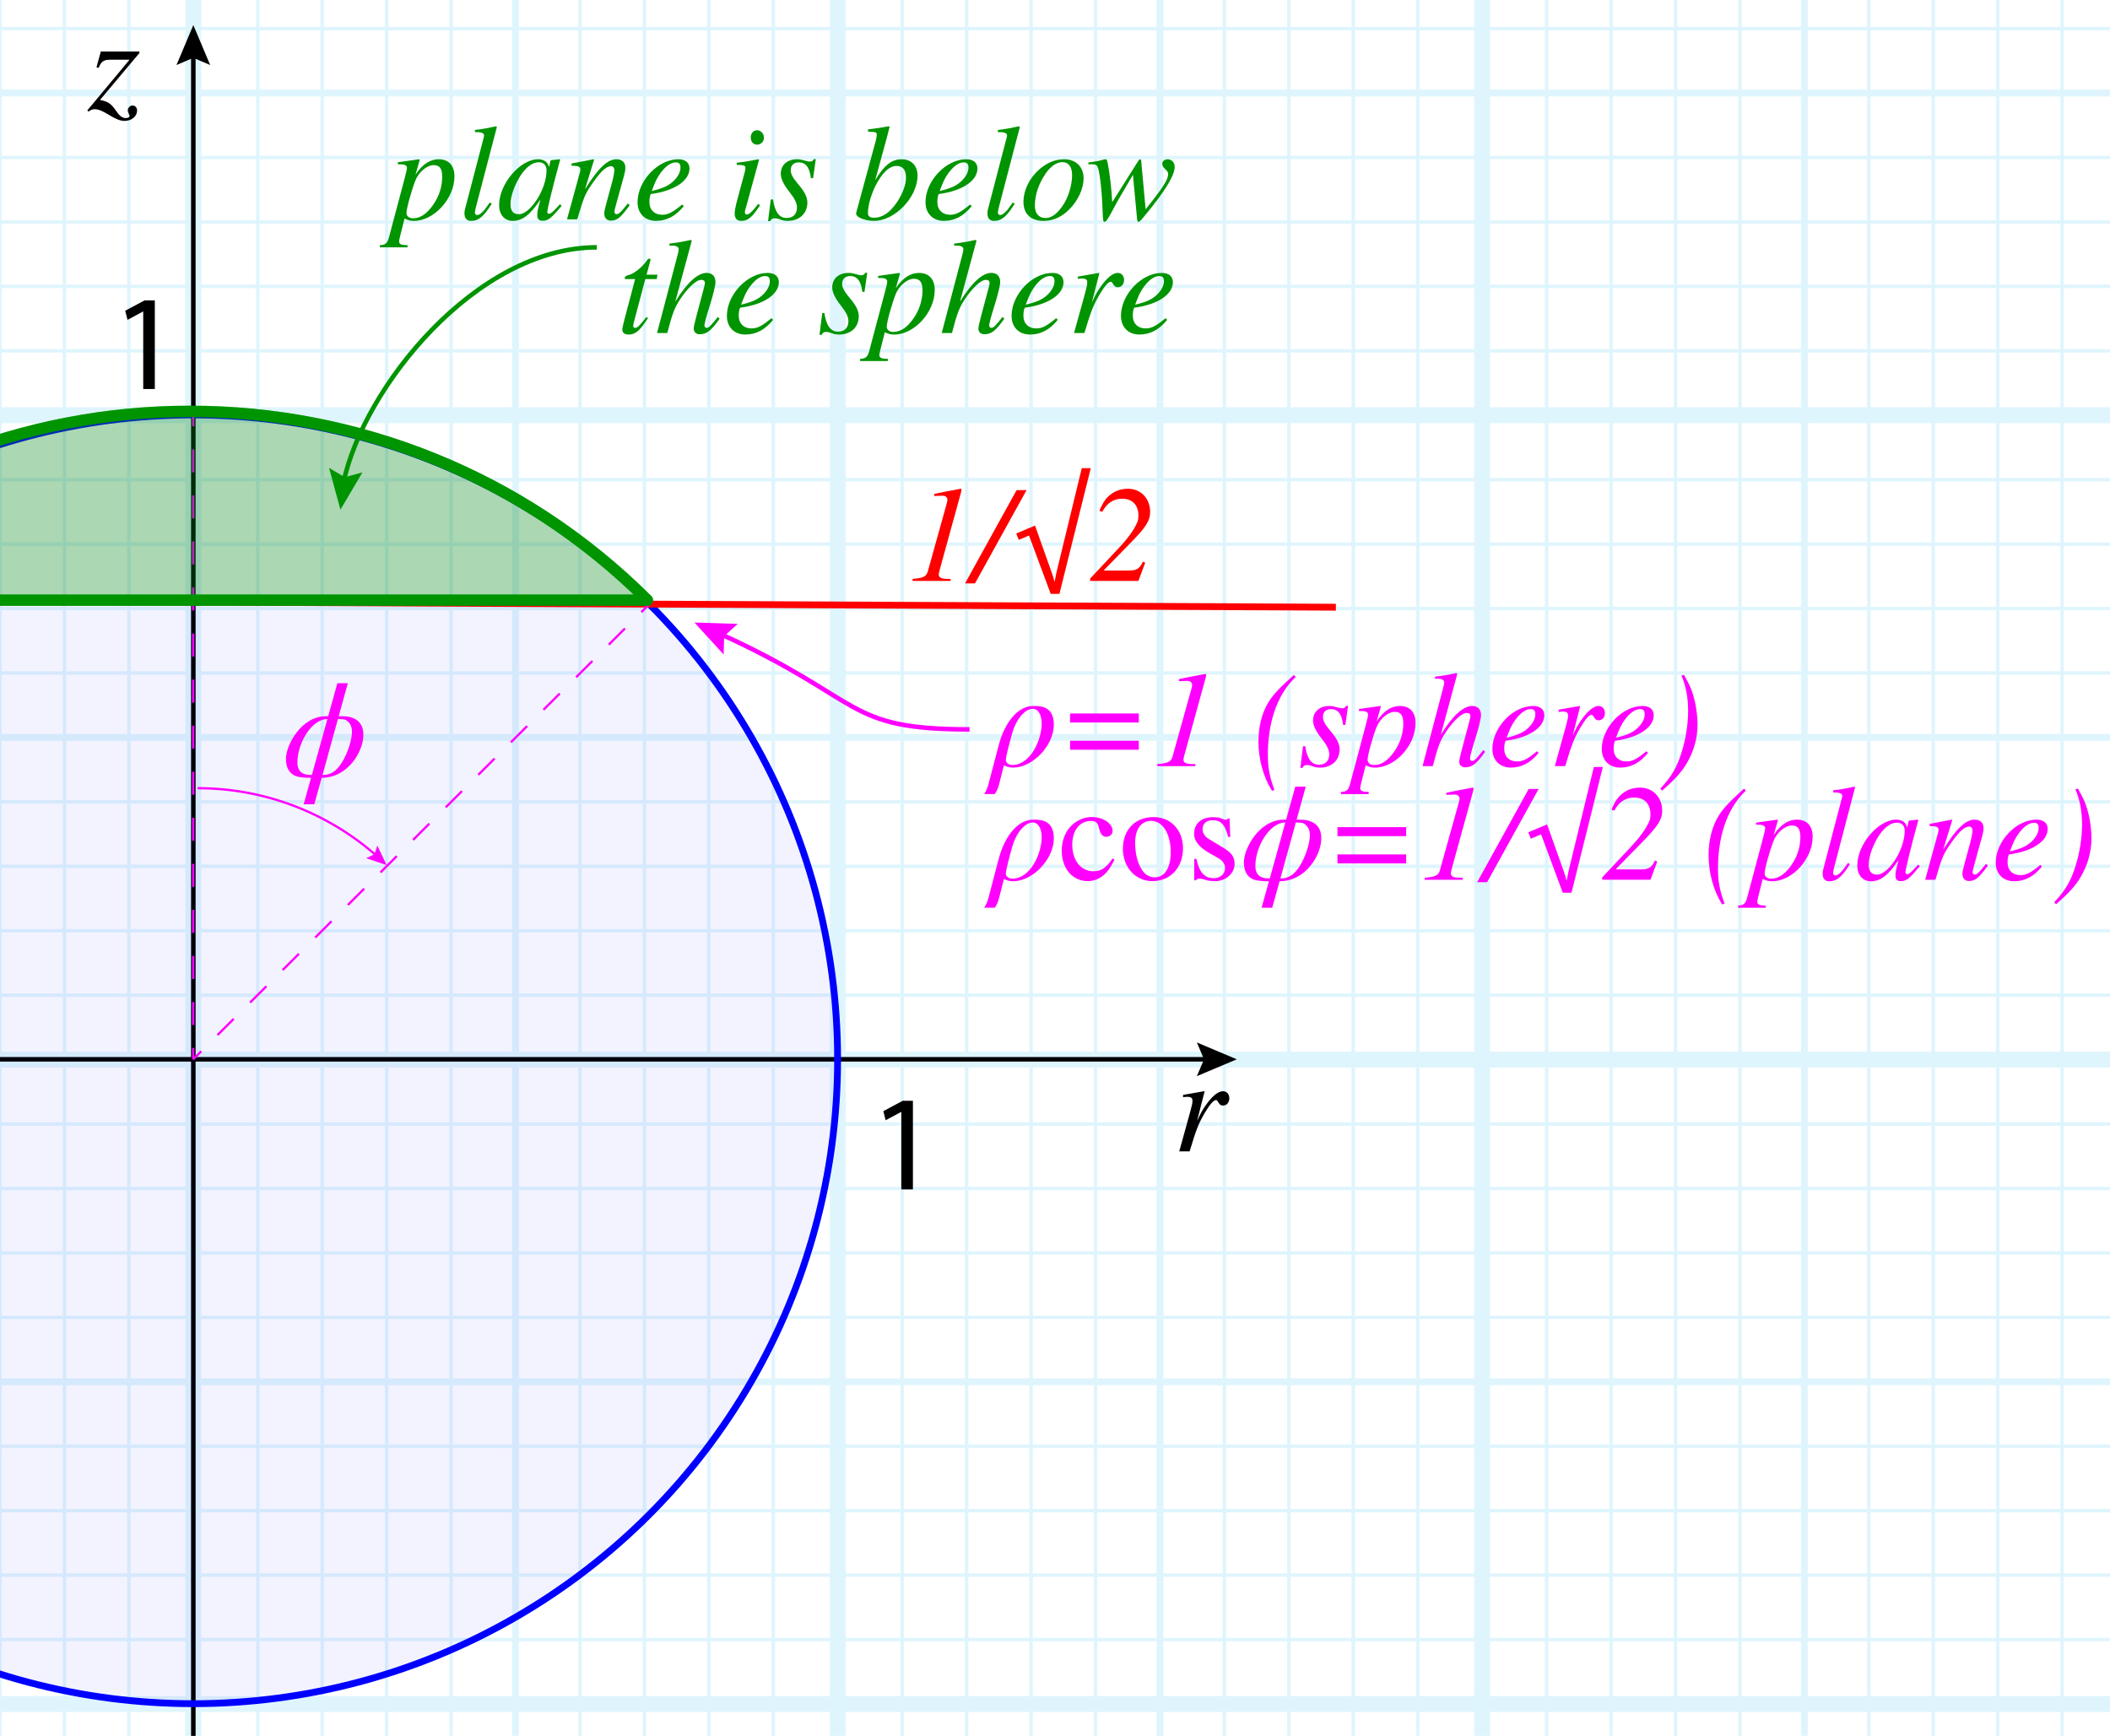 <?xml version="1.0" encoding="utf-8"?>
<!-- Generator: Adobe Illustrator 25.4.1, SVG Export Plug-In . SVG Version: 6.00 Build 0)  -->
<svg version="1.1" xmlns="http://www.w3.org/2000/svg" xmlns:xlink="http://www.w3.org/1999/xlink" x="0px" y="0px"
	 viewBox="0 0 92.813 76.362" enable-background="new 0 0 92.813 76.362" xml:space="preserve">
<g id="Graph_paper" opacity="0.5">
	<g id="Clipped_grid">
		<defs>
			<rect id="SVGID_1_" x="-2.137" y="-2.577" width="97.233" height="83.205"/>
		</defs>
		<clipPath id="SVGID_00000112629791439785102960000007532495197381859747_">
			<use xlink:href="#SVGID_1_"  overflow="visible"/>
		</clipPath>
		<g id="Grid" opacity="0.25" clip-path="url(#SVGID_00000112629791439785102960000007532495197381859747_)">
			<g id="Horizontal_1_mm">
				
					<line fill="none" stroke="#00ABEB" stroke-width="0.15" stroke-miterlimit="10" x1="-76.61" y1="-35.592" x2="150.23" y2="-35.592"/>
				
					<line fill="none" stroke="#00ABEB" stroke-width="0.15" stroke-miterlimit="10" x1="-76.61" y1="-38.427" x2="150.23" y2="-38.427"/>
				
					<line fill="none" stroke="#00ABEB" stroke-width="0.15" stroke-miterlimit="10" x1="-76.61" y1="131.652" x2="150.23" y2="131.652"/>
				
					<line fill="none" stroke="#00ABEB" stroke-width="0.15" stroke-miterlimit="10" x1="-76.61" y1="128.817" x2="150.23" y2="128.817"/>
				
					<line fill="none" stroke="#00ABEB" stroke-width="0.15" stroke-miterlimit="10" x1="-76.61" y1="125.983" x2="150.23" y2="125.983"/>
				
					<line fill="none" stroke="#00ABEB" stroke-width="0.15" stroke-miterlimit="10" x1="-76.61" y1="123.148" x2="150.23" y2="123.148"/>
				
					<line fill="none" stroke="#00ABEB" stroke-width="0.15" stroke-miterlimit="10" x1="-76.61" y1="120.313" x2="150.23" y2="120.313"/>
				
					<line fill="none" stroke="#00ABEB" stroke-width="0.15" stroke-miterlimit="10" x1="-76.61" y1="117.479" x2="150.23" y2="117.479"/>
				
					<line fill="none" stroke="#00ABEB" stroke-width="0.15" stroke-miterlimit="10" x1="-76.61" y1="114.644" x2="150.23" y2="114.644"/>
				
					<line fill="none" stroke="#00ABEB" stroke-width="0.15" stroke-miterlimit="10" x1="-76.61" y1="111.81" x2="150.23" y2="111.81"/>
				
					<line fill="none" stroke="#00ABEB" stroke-width="0.15" stroke-miterlimit="10" x1="-76.61" y1="108.975" x2="150.23" y2="108.975"/>
				
					<line fill="none" stroke="#00ABEB" stroke-width="0.15" stroke-miterlimit="10" x1="-76.61" y1="106.14" x2="150.23" y2="106.14"/>
				
					<line fill="none" stroke="#00ABEB" stroke-width="0.15" stroke-miterlimit="10" x1="-76.61" y1="103.306" x2="150.23" y2="103.306"/>
				
					<line fill="none" stroke="#00ABEB" stroke-width="0.15" stroke-miterlimit="10" x1="-76.61" y1="100.471" x2="150.23" y2="100.471"/>
				
					<line fill="none" stroke="#00ABEB" stroke-width="0.15" stroke-miterlimit="10" x1="-76.61" y1="97.636" x2="150.23" y2="97.636"/>
				
					<line fill="none" stroke="#00ABEB" stroke-width="0.15" stroke-miterlimit="10" x1="-76.61" y1="94.802" x2="150.23" y2="94.802"/>
				
					<line fill="none" stroke="#00ABEB" stroke-width="0.15" stroke-miterlimit="10" x1="-76.61" y1="91.967" x2="150.23" y2="91.967"/>
				
					<line fill="none" stroke="#00ABEB" stroke-width="0.15" stroke-miterlimit="10" x1="-76.61" y1="89.132" x2="150.23" y2="89.132"/>
				
					<line fill="none" stroke="#00ABEB" stroke-width="0.15" stroke-miterlimit="10" x1="-76.61" y1="86.298" x2="150.23" y2="86.298"/>
				
					<line fill="none" stroke="#00ABEB" stroke-width="0.15" stroke-miterlimit="10" x1="-76.61" y1="83.463" x2="150.23" y2="83.463"/>
				
					<line fill="none" stroke="#00ABEB" stroke-width="0.15" stroke-miterlimit="10" x1="-76.61" y1="80.628" x2="150.23" y2="80.628"/>
				
					<line fill="none" stroke="#00ABEB" stroke-width="0.15" stroke-miterlimit="10" x1="-76.61" y1="77.794" x2="150.23" y2="77.794"/>
				
					<line fill="none" stroke="#00ABEB" stroke-width="0.15" stroke-miterlimit="10" x1="-76.61" y1="74.959" x2="150.23" y2="74.959"/>
				
					<line fill="none" stroke="#00ABEB" stroke-width="0.15" stroke-miterlimit="10" x1="-76.61" y1="72.124" x2="150.23" y2="72.124"/>
				
					<line fill="none" stroke="#00ABEB" stroke-width="0.15" stroke-miterlimit="10" x1="-76.61" y1="69.29" x2="150.23" y2="69.29"/>
				
					<line fill="none" stroke="#00ABEB" stroke-width="0.15" stroke-miterlimit="10" x1="-76.61" y1="66.455" x2="150.23" y2="66.455"/>
				
					<line fill="none" stroke="#00ABEB" stroke-width="0.15" stroke-miterlimit="10" x1="-76.61" y1="63.621" x2="150.23" y2="63.621"/>
				
					<line fill="none" stroke="#00ABEB" stroke-width="0.15" stroke-miterlimit="10" x1="-76.61" y1="60.786" x2="150.23" y2="60.786"/>
				
					<line fill="none" stroke="#00ABEB" stroke-width="0.15" stroke-miterlimit="10" x1="-76.61" y1="57.951" x2="150.23" y2="57.951"/>
				
					<line fill="none" stroke="#00ABEB" stroke-width="0.15" stroke-miterlimit="10" x1="-76.61" y1="55.117" x2="150.23" y2="55.117"/>
				
					<line fill="none" stroke="#00ABEB" stroke-width="0.15" stroke-miterlimit="10" x1="-76.61" y1="52.282" x2="150.23" y2="52.282"/>
				
					<line fill="none" stroke="#00ABEB" stroke-width="0.15" stroke-miterlimit="10" x1="-76.61" y1="49.447" x2="150.23" y2="49.447"/>
				
					<line fill="none" stroke="#00ABEB" stroke-width="0.15" stroke-miterlimit="10" x1="-76.61" y1="46.613" x2="150.23" y2="46.613"/>
				
					<line fill="none" stroke="#00ABEB" stroke-width="0.15" stroke-miterlimit="10" x1="-76.61" y1="43.778" x2="150.23" y2="43.778"/>
				
					<line fill="none" stroke="#00ABEB" stroke-width="0.15" stroke-miterlimit="10" x1="-76.61" y1="40.943" x2="150.23" y2="40.943"/>
				
					<line fill="none" stroke="#00ABEB" stroke-width="0.15" stroke-miterlimit="10" x1="-76.61" y1="38.109" x2="150.23" y2="38.109"/>
				
					<line fill="none" stroke="#00ABEB" stroke-width="0.15" stroke-miterlimit="10" x1="-76.61" y1="35.274" x2="150.23" y2="35.274"/>
				
					<line fill="none" stroke="#00ABEB" stroke-width="0.15" stroke-miterlimit="10" x1="-76.61" y1="32.439" x2="150.23" y2="32.439"/>
				
					<line fill="none" stroke="#00ABEB" stroke-width="0.15" stroke-miterlimit="10" x1="-76.61" y1="29.605" x2="150.23" y2="29.605"/>
				
					<line fill="none" stroke="#00ABEB" stroke-width="0.15" stroke-miterlimit="10" x1="-76.61" y1="26.77" x2="150.23" y2="26.77"/>
				
					<line fill="none" stroke="#00ABEB" stroke-width="0.15" stroke-miterlimit="10" x1="-76.61" y1="23.935" x2="150.23" y2="23.935"/>
				
					<line fill="none" stroke="#00ABEB" stroke-width="0.15" stroke-miterlimit="10" x1="-76.61" y1="21.101" x2="150.23" y2="21.101"/>
				
					<line fill="none" stroke="#00ABEB" stroke-width="0.15" stroke-miterlimit="10" x1="-76.61" y1="18.266" x2="150.23" y2="18.266"/>
				
					<line fill="none" stroke="#00ABEB" stroke-width="0.15" stroke-miterlimit="10" x1="-76.61" y1="15.432" x2="150.23" y2="15.432"/>
				
					<line fill="none" stroke="#00ABEB" stroke-width="0.15" stroke-miterlimit="10" x1="-76.61" y1="12.597" x2="150.23" y2="12.597"/>
				
					<line fill="none" stroke="#00ABEB" stroke-width="0.15" stroke-miterlimit="10" x1="-76.61" y1="9.762" x2="150.23" y2="9.762"/>
				
					<line fill="none" stroke="#00ABEB" stroke-width="0.15" stroke-miterlimit="10" x1="-76.61" y1="6.928" x2="150.23" y2="6.928"/>
				
					<line fill="none" stroke="#00ABEB" stroke-width="0.15" stroke-miterlimit="10" x1="-76.61" y1="4.093" x2="150.23" y2="4.093"/>
				
					<line fill="none" stroke="#00ABEB" stroke-width="0.15" stroke-miterlimit="10" x1="-76.61" y1="1.258" x2="150.23" y2="1.258"/>
				
					<line fill="none" stroke="#00ABEB" stroke-width="0.15" stroke-miterlimit="10" x1="-76.61" y1="-1.576" x2="150.23" y2="-1.576"/>
				
					<line fill="none" stroke="#00ABEB" stroke-width="0.15" stroke-miterlimit="10" x1="-76.61" y1="-4.411" x2="150.23" y2="-4.411"/>
				
					<line fill="none" stroke="#00ABEB" stroke-width="0.15" stroke-miterlimit="10" x1="-76.61" y1="-7.246" x2="150.23" y2="-7.246"/>
				
					<line fill="none" stroke="#00ABEB" stroke-width="0.15" stroke-miterlimit="10" x1="-76.61" y1="-10.08" x2="150.23" y2="-10.08"/>
				
					<line fill="none" stroke="#00ABEB" stroke-width="0.15" stroke-miterlimit="10" x1="-76.61" y1="-12.915" x2="150.23" y2="-12.915"/>
				
					<line fill="none" stroke="#00ABEB" stroke-width="0.15" stroke-miterlimit="10" x1="-76.61" y1="-15.75" x2="150.23" y2="-15.75"/>
				
					<line fill="none" stroke="#00ABEB" stroke-width="0.15" stroke-miterlimit="10" x1="-76.61" y1="-18.584" x2="150.23" y2="-18.584"/>
				
					<line fill="none" stroke="#00ABEB" stroke-width="0.15" stroke-miterlimit="10" x1="-76.61" y1="-21.419" x2="150.23" y2="-21.419"/>
				
					<line fill="none" stroke="#00ABEB" stroke-width="0.15" stroke-miterlimit="10" x1="-76.61" y1="-24.253" x2="150.23" y2="-24.253"/>
				
					<line fill="none" stroke="#00ABEB" stroke-width="0.15" stroke-miterlimit="10" x1="-76.61" y1="-27.088" x2="150.23" y2="-27.088"/>
				
					<line fill="none" stroke="#00ABEB" stroke-width="0.15" stroke-miterlimit="10" x1="-76.61" y1="-29.923" x2="150.23" y2="-29.923"/>
				
					<line fill="none" stroke="#00ABEB" stroke-width="0.15" stroke-miterlimit="10" x1="-76.61" y1="-32.757" x2="150.23" y2="-32.757"/>
			</g>
			<g id="Vertical_1_mm">
				<g>
					
						<line fill="none" stroke="#00ABEB" stroke-width="0.15" stroke-miterlimit="10" x1="-76.535" y1="131.638" x2="-76.535" y2="-38.502"/>
				</g>
				
					<line fill="none" stroke="#00ABEB" stroke-width="0.15" stroke-miterlimit="10" x1="-73.701" y1="131.638" x2="-73.701" y2="-38.502"/>
				
					<line fill="none" stroke="#00ABEB" stroke-width="0.15" stroke-miterlimit="10" x1="-70.866" y1="131.638" x2="-70.866" y2="-38.502"/>
				
					<line fill="none" stroke="#00ABEB" stroke-width="0.15" stroke-miterlimit="10" x1="-68.031" y1="131.638" x2="-68.031" y2="-38.502"/>
				
					<line fill="none" stroke="#00ABEB" stroke-width="0.15" stroke-miterlimit="10" x1="-65.197" y1="131.638" x2="-65.197" y2="-38.502"/>
				
					<line fill="none" stroke="#00ABEB" stroke-width="0.15" stroke-miterlimit="10" x1="-62.362" y1="131.638" x2="-62.362" y2="-38.502"/>
				
					<line fill="none" stroke="#00ABEB" stroke-width="0.15" stroke-miterlimit="10" x1="-59.527" y1="131.638" x2="-59.527" y2="-38.502"/>
				
					<line fill="none" stroke="#00ABEB" stroke-width="0.15" stroke-miterlimit="10" x1="-56.693" y1="131.638" x2="-56.693" y2="-38.502"/>
				
					<line fill="none" stroke="#00ABEB" stroke-width="0.15" stroke-miterlimit="10" x1="-53.858" y1="131.638" x2="-53.858" y2="-38.502"/>
				
					<line fill="none" stroke="#00ABEB" stroke-width="0.15" stroke-miterlimit="10" x1="-51.024" y1="131.638" x2="-51.024" y2="-38.502"/>
				
					<line fill="none" stroke="#00ABEB" stroke-width="0.15" stroke-miterlimit="10" x1="-48.189" y1="131.638" x2="-48.189" y2="-38.502"/>
				
					<line fill="none" stroke="#00ABEB" stroke-width="0.15" stroke-miterlimit="10" x1="-45.354" y1="131.638" x2="-45.354" y2="-38.502"/>
				
					<line fill="none" stroke="#00ABEB" stroke-width="0.15" stroke-miterlimit="10" x1="-42.52" y1="131.638" x2="-42.52" y2="-38.502"/>
				
					<line fill="none" stroke="#00ABEB" stroke-width="0.15" stroke-miterlimit="10" x1="-39.685" y1="131.638" x2="-39.685" y2="-38.502"/>
				
					<line fill="none" stroke="#00ABEB" stroke-width="0.15" stroke-miterlimit="10" x1="-36.85" y1="131.638" x2="-36.85" y2="-38.502"/>
				
					<line fill="none" stroke="#00ABEB" stroke-width="0.15" stroke-miterlimit="10" x1="-34.016" y1="131.638" x2="-34.016" y2="-38.502"/>
				
					<line fill="none" stroke="#00ABEB" stroke-width="0.15" stroke-miterlimit="10" x1="-31.181" y1="131.638" x2="-31.181" y2="-38.502"/>
				
					<line fill="none" stroke="#00ABEB" stroke-width="0.15" stroke-miterlimit="10" x1="-28.346" y1="131.638" x2="-28.346" y2="-38.502"/>
				
					<line fill="none" stroke="#00ABEB" stroke-width="0.15" stroke-miterlimit="10" x1="-25.512" y1="131.638" x2="-25.512" y2="-38.502"/>
				
					<line fill="none" stroke="#00ABEB" stroke-width="0.15" stroke-miterlimit="10" x1="-22.677" y1="131.638" x2="-22.677" y2="-38.502"/>
				
					<line fill="none" stroke="#00ABEB" stroke-width="0.15" stroke-miterlimit="10" x1="-19.842" y1="131.638" x2="-19.842" y2="-38.502"/>
				
					<line fill="none" stroke="#00ABEB" stroke-width="0.15" stroke-miterlimit="10" x1="-17.008" y1="131.638" x2="-17.008" y2="-38.502"/>
				
					<line fill="none" stroke="#00ABEB" stroke-width="0.15" stroke-miterlimit="10" x1="-14.173" y1="131.638" x2="-14.173" y2="-38.502"/>
				
					<line fill="none" stroke="#00ABEB" stroke-width="0.15" stroke-miterlimit="10" x1="-11.338" y1="131.638" x2="-11.338" y2="-38.502"/>
				
					<line fill="none" stroke="#00ABEB" stroke-width="0.15" stroke-miterlimit="10" x1="-8.504" y1="131.638" x2="-8.504" y2="-38.502"/>
				
					<line fill="none" stroke="#00ABEB" stroke-width="0.15" stroke-miterlimit="10" x1="-5.669" y1="131.638" x2="-5.669" y2="-38.502"/>
				
					<line fill="none" stroke="#00ABEB" stroke-width="0.15" stroke-miterlimit="10" x1="-2.835" y1="131.638" x2="-2.835" y2="-38.502"/>
				<line fill="none" stroke="#00ABEB" stroke-width="0.15" stroke-miterlimit="10" x1="0" y1="131.638" x2="0" y2="-38.502"/>
				
					<line fill="none" stroke="#00ABEB" stroke-width="0.15" stroke-miterlimit="10" x1="2.835" y1="131.638" x2="2.835" y2="-38.502"/>
				
					<line fill="none" stroke="#00ABEB" stroke-width="0.15" stroke-miterlimit="10" x1="5.669" y1="131.638" x2="5.669" y2="-38.502"/>
				
					<line fill="none" stroke="#00ABEB" stroke-width="0.15" stroke-miterlimit="10" x1="8.504" y1="131.638" x2="8.504" y2="-38.502"/>
				
					<line fill="none" stroke="#00ABEB" stroke-width="0.15" stroke-miterlimit="10" x1="11.339" y1="131.638" x2="11.339" y2="-38.502"/>
				
					<line fill="none" stroke="#00ABEB" stroke-width="0.15" stroke-miterlimit="10" x1="14.173" y1="131.638" x2="14.173" y2="-38.502"/>
				
					<line fill="none" stroke="#00ABEB" stroke-width="0.15" stroke-miterlimit="10" x1="17.008" y1="131.638" x2="17.008" y2="-38.502"/>
				
					<line fill="none" stroke="#00ABEB" stroke-width="0.15" stroke-miterlimit="10" x1="19.843" y1="131.638" x2="19.843" y2="-38.502"/>
				
					<line fill="none" stroke="#00ABEB" stroke-width="0.15" stroke-miterlimit="10" x1="22.677" y1="131.638" x2="22.677" y2="-38.502"/>
				
					<line fill="none" stroke="#00ABEB" stroke-width="0.15" stroke-miterlimit="10" x1="25.512" y1="131.638" x2="25.512" y2="-38.502"/>
				
					<line fill="none" stroke="#00ABEB" stroke-width="0.15" stroke-miterlimit="10" x1="28.347" y1="131.638" x2="28.347" y2="-38.502"/>
				
					<line fill="none" stroke="#00ABEB" stroke-width="0.15" stroke-miterlimit="10" x1="31.181" y1="131.638" x2="31.181" y2="-38.502"/>
				
					<line fill="none" stroke="#00ABEB" stroke-width="0.15" stroke-miterlimit="10" x1="34.016" y1="131.638" x2="34.016" y2="-38.502"/>
				
					<line fill="none" stroke="#00ABEB" stroke-width="0.15" stroke-miterlimit="10" x1="36.85" y1="131.638" x2="36.85" y2="-38.502"/>
				
					<line fill="none" stroke="#00ABEB" stroke-width="0.15" stroke-miterlimit="10" x1="39.685" y1="131.638" x2="39.685" y2="-38.502"/>
				
					<line fill="none" stroke="#00ABEB" stroke-width="0.15" stroke-miterlimit="10" x1="42.52" y1="131.638" x2="42.52" y2="-38.502"/>
				
					<line fill="none" stroke="#00ABEB" stroke-width="0.15" stroke-miterlimit="10" x1="45.354" y1="131.638" x2="45.354" y2="-38.502"/>
				
					<line fill="none" stroke="#00ABEB" stroke-width="0.15" stroke-miterlimit="10" x1="48.189" y1="131.638" x2="48.189" y2="-38.502"/>
				
					<line fill="none" stroke="#00ABEB" stroke-width="0.15" stroke-miterlimit="10" x1="51.024" y1="131.638" x2="51.024" y2="-38.502"/>
				
					<line fill="none" stroke="#00ABEB" stroke-width="0.15" stroke-miterlimit="10" x1="53.858" y1="131.638" x2="53.858" y2="-38.502"/>
				
					<line fill="none" stroke="#00ABEB" stroke-width="0.15" stroke-miterlimit="10" x1="56.693" y1="131.638" x2="56.693" y2="-38.502"/>
				
					<line fill="none" stroke="#00ABEB" stroke-width="0.15" stroke-miterlimit="10" x1="59.528" y1="131.638" x2="59.528" y2="-38.502"/>
				
					<line fill="none" stroke="#00ABEB" stroke-width="0.15" stroke-miterlimit="10" x1="62.362" y1="131.638" x2="62.362" y2="-38.502"/>
				
					<line fill="none" stroke="#00ABEB" stroke-width="0.15" stroke-miterlimit="10" x1="65.197" y1="131.638" x2="65.197" y2="-38.502"/>
				
					<line fill="none" stroke="#00ABEB" stroke-width="0.15" stroke-miterlimit="10" x1="68.032" y1="131.638" x2="68.032" y2="-38.502"/>
				
					<line fill="none" stroke="#00ABEB" stroke-width="0.15" stroke-miterlimit="10" x1="70.866" y1="131.638" x2="70.866" y2="-38.502"/>
				
					<line fill="none" stroke="#00ABEB" stroke-width="0.15" stroke-miterlimit="10" x1="73.701" y1="131.638" x2="73.701" y2="-38.502"/>
				
					<line fill="none" stroke="#00ABEB" stroke-width="0.15" stroke-miterlimit="10" x1="76.536" y1="131.638" x2="76.536" y2="-38.502"/>
				
					<line fill="none" stroke="#00ABEB" stroke-width="0.15" stroke-miterlimit="10" x1="79.37" y1="131.638" x2="79.37" y2="-38.502"/>
				
					<line fill="none" stroke="#00ABEB" stroke-width="0.15" stroke-miterlimit="10" x1="82.205" y1="131.638" x2="82.205" y2="-38.502"/>
				
					<line fill="none" stroke="#00ABEB" stroke-width="0.15" stroke-miterlimit="10" x1="85.039" y1="131.638" x2="85.039" y2="-38.502"/>
				
					<line fill="none" stroke="#00ABEB" stroke-width="0.15" stroke-miterlimit="10" x1="87.874" y1="131.638" x2="87.874" y2="-38.502"/>
				
					<line fill="none" stroke="#00ABEB" stroke-width="0.15" stroke-miterlimit="10" x1="90.709" y1="131.638" x2="90.709" y2="-38.502"/>
				
					<line fill="none" stroke="#00ABEB" stroke-width="0.15" stroke-miterlimit="10" x1="93.543" y1="131.638" x2="93.543" y2="-38.502"/>
				
					<line fill="none" stroke="#00ABEB" stroke-width="0.15" stroke-miterlimit="10" x1="96.378" y1="131.638" x2="96.378" y2="-38.502"/>
				
					<line fill="none" stroke="#00ABEB" stroke-width="0.15" stroke-miterlimit="10" x1="99.213" y1="131.638" x2="99.213" y2="-38.502"/>
				
					<line fill="none" stroke="#00ABEB" stroke-width="0.15" stroke-miterlimit="10" x1="102.047" y1="131.638" x2="102.047" y2="-38.502"/>
				
					<line fill="none" stroke="#00ABEB" stroke-width="0.15" stroke-miterlimit="10" x1="104.882" y1="131.638" x2="104.882" y2="-38.502"/>
				
					<line fill="none" stroke="#00ABEB" stroke-width="0.15" stroke-miterlimit="10" x1="107.717" y1="131.638" x2="107.717" y2="-38.502"/>
				
					<line fill="none" stroke="#00ABEB" stroke-width="0.15" stroke-miterlimit="10" x1="110.551" y1="131.638" x2="110.551" y2="-38.502"/>
				
					<line fill="none" stroke="#00ABEB" stroke-width="0.15" stroke-miterlimit="10" x1="113.386" y1="131.638" x2="113.386" y2="-38.502"/>
				
					<line fill="none" stroke="#00ABEB" stroke-width="0.15" stroke-miterlimit="10" x1="116.221" y1="131.638" x2="116.221" y2="-38.502"/>
				
					<line fill="none" stroke="#00ABEB" stroke-width="0.15" stroke-miterlimit="10" x1="119.055" y1="131.638" x2="119.055" y2="-38.502"/>
				
					<line fill="none" stroke="#00ABEB" stroke-width="0.15" stroke-miterlimit="10" x1="121.89" y1="131.638" x2="121.89" y2="-38.502"/>
				
					<line fill="none" stroke="#00ABEB" stroke-width="0.15" stroke-miterlimit="10" x1="124.725" y1="131.638" x2="124.725" y2="-38.502"/>
				
					<line fill="none" stroke="#00ABEB" stroke-width="0.15" stroke-miterlimit="10" x1="127.559" y1="131.638" x2="127.559" y2="-38.502"/>
				
					<line fill="none" stroke="#00ABEB" stroke-width="0.15" stroke-miterlimit="10" x1="130.394" y1="131.638" x2="130.394" y2="-38.502"/>
				
					<line fill="none" stroke="#00ABEB" stroke-width="0.15" stroke-miterlimit="10" x1="133.228" y1="131.638" x2="133.228" y2="-38.502"/>
				
					<line fill="none" stroke="#00ABEB" stroke-width="0.15" stroke-miterlimit="10" x1="136.063" y1="131.638" x2="136.063" y2="-38.502"/>
				
					<line fill="none" stroke="#00ABEB" stroke-width="0.15" stroke-miterlimit="10" x1="138.898" y1="131.638" x2="138.898" y2="-38.502"/>
				
					<line fill="none" stroke="#00ABEB" stroke-width="0.15" stroke-miterlimit="10" x1="141.732" y1="131.638" x2="141.732" y2="-38.502"/>
				
					<line fill="none" stroke="#00ABEB" stroke-width="0.15" stroke-miterlimit="10" x1="144.567" y1="131.638" x2="144.567" y2="-38.502"/>
				
					<line fill="none" stroke="#00ABEB" stroke-width="0.15" stroke-miterlimit="10" x1="147.402" y1="131.638" x2="147.402" y2="-38.502"/>
				
					<line fill="none" stroke="#00ABEB" stroke-width="0.15" stroke-miterlimit="10" x1="150.236" y1="131.638" x2="150.236" y2="-38.502"/>
			</g>
			<g id="Horizontal_5_mm_1_">
				
					<line fill="none" stroke="#00ABEB" stroke-width="0.3" stroke-miterlimit="10" x1="-76.885" y1="131.652" x2="150.23" y2="131.652"/>
				
					<line fill="none" stroke="#00ABEB" stroke-width="0.3" stroke-miterlimit="10" x1="-76.885" y1="117.479" x2="150.23" y2="117.479"/>
				
					<line fill="none" stroke="#00ABEB" stroke-width="0.3" stroke-miterlimit="10" x1="-76.885" y1="103.306" x2="150.23" y2="103.306"/>
				
					<line fill="none" stroke="#00ABEB" stroke-width="0.3" stroke-miterlimit="10" x1="-76.885" y1="89.132" x2="150.23" y2="89.132"/>
				
					<line fill="none" stroke="#00ABEB" stroke-width="0.3" stroke-miterlimit="10" x1="-76.885" y1="74.959" x2="150.23" y2="74.959"/>
				
					<line fill="none" stroke="#00ABEB" stroke-width="0.3" stroke-miterlimit="10" x1="-76.885" y1="60.786" x2="150.23" y2="60.786"/>
				
					<line fill="none" stroke="#00ABEB" stroke-width="0.3" stroke-miterlimit="10" x1="-76.885" y1="46.613" x2="150.23" y2="46.613"/>
				
					<line fill="none" stroke="#00ABEB" stroke-width="0.3" stroke-miterlimit="10" x1="-76.885" y1="32.439" x2="150.23" y2="32.439"/>
				
					<line fill="none" stroke="#00ABEB" stroke-width="0.3" stroke-miterlimit="10" x1="-76.885" y1="18.266" x2="150.23" y2="18.266"/>
				
					<line fill="none" stroke="#00ABEB" stroke-width="0.3" stroke-miterlimit="10" x1="-76.885" y1="4.093" x2="150.23" y2="4.093"/>
				
					<line fill="none" stroke="#00ABEB" stroke-width="0.3" stroke-miterlimit="10" x1="-76.885" y1="-10.08" x2="150.23" y2="-10.08"/>
			</g>
			<g id="Vertical_5_mm">
				
					<line fill="none" stroke="#00ABEB" stroke-width="0.3" stroke-miterlimit="10" x1="-76.535" y1="131.638" x2="-76.535" y2="-38.777"/>
				
					<line fill="none" stroke="#00ABEB" stroke-width="0.3" stroke-miterlimit="10" x1="-62.362" y1="131.638" x2="-62.362" y2="-38.777"/>
				
					<line fill="none" stroke="#00ABEB" stroke-width="0.3" stroke-miterlimit="10" x1="-48.189" y1="131.638" x2="-48.189" y2="-38.777"/>
				
					<line fill="none" stroke="#00ABEB" stroke-width="0.3" stroke-miterlimit="10" x1="-34.016" y1="131.638" x2="-34.016" y2="-38.777"/>
				
					<line fill="none" stroke="#00ABEB" stroke-width="0.3" stroke-miterlimit="10" x1="-19.842" y1="131.638" x2="-19.842" y2="-38.777"/>
				
					<line fill="none" stroke="#00ABEB" stroke-width="0.3" stroke-miterlimit="10" x1="-5.669" y1="131.638" x2="-5.669" y2="-38.777"/>
				
					<line fill="none" stroke="#00ABEB" stroke-width="0.3" stroke-miterlimit="10" x1="8.504" y1="131.638" x2="8.504" y2="-38.777"/>
				
					<line fill="none" stroke="#00ABEB" stroke-width="0.3" stroke-miterlimit="10" x1="22.677" y1="131.638" x2="22.677" y2="-38.777"/>
				
					<line fill="none" stroke="#00ABEB" stroke-width="0.3" stroke-miterlimit="10" x1="36.85" y1="131.638" x2="36.85" y2="-38.777"/>
				
					<line fill="none" stroke="#00ABEB" stroke-width="0.3" stroke-miterlimit="10" x1="51.024" y1="131.638" x2="51.024" y2="-38.777"/>
				
					<line fill="none" stroke="#00ABEB" stroke-width="0.3" stroke-miterlimit="10" x1="65.197" y1="131.638" x2="65.197" y2="-38.777"/>
				
					<line fill="none" stroke="#00ABEB" stroke-width="0.3" stroke-miterlimit="10" x1="79.37" y1="131.638" x2="79.37" y2="-38.777"/>
				
					<line fill="none" stroke="#00ABEB" stroke-width="0.3" stroke-miterlimit="10" x1="93.543" y1="131.638" x2="93.543" y2="-38.777"/>
				
					<line fill="none" stroke="#00ABEB" stroke-width="0.3" stroke-miterlimit="10" x1="107.717" y1="131.638" x2="107.717" y2="-38.777"/>
				
					<line fill="none" stroke="#00ABEB" stroke-width="0.3" stroke-miterlimit="10" x1="121.89" y1="131.638" x2="121.89" y2="-38.777"/>
				
					<line fill="none" stroke="#00ABEB" stroke-width="0.3" stroke-miterlimit="10" x1="136.063" y1="131.638" x2="136.063" y2="-38.777"/>
				
					<line fill="none" stroke="#00ABEB" stroke-width="0.3" stroke-miterlimit="10" x1="150.236" y1="131.638" x2="150.236" y2="-38.777"/>
			</g>
			<g id="Horizontal_10_mm">
				
					<line id="_x31_9_1_" fill="none" stroke="#00ABEB" stroke-width="0.7" stroke-miterlimit="10" x1="-76.885" y1="131.652" x2="150.23" y2="131.652"/>
				
					<line id="_x32_0" fill="none" stroke="#00ABEB" stroke-width="0.7" stroke-miterlimit="10" x1="-76.885" y1="103.306" x2="150.23" y2="103.306"/>
				
					<line id="_x32_1" fill="none" stroke="#00ABEB" stroke-width="0.7" stroke-miterlimit="10" x1="-76.885" y1="74.959" x2="150.23" y2="74.959"/>
				
					<line id="_x32_2" fill="none" stroke="#00ABEB" stroke-width="0.7" stroke-miterlimit="10" x1="-76.885" y1="46.613" x2="150.23" y2="46.613"/>
				
					<line id="_x32_3" fill="none" stroke="#00ABEB" stroke-width="0.7" stroke-miterlimit="10" x1="-76.885" y1="18.266" x2="150.23" y2="18.266"/>
				
					<line id="_x32_4" fill="none" stroke="#00ABEB" stroke-width="0.7" stroke-miterlimit="10" x1="-76.885" y1="-10.08" x2="150.23" y2="-10.08"/>
				
					<line id="_x32_5" fill="none" stroke="#00ABEB" stroke-width="0.7" stroke-miterlimit="10" x1="-76.885" y1="-38.427" x2="150.23" y2="-38.427"/>
			</g>
			<g id="Vertical_10_mm">
				
					<line id="_x30_" fill="none" stroke="#00ABEB" stroke-width="0.7" stroke-miterlimit="10" x1="-76.535" y1="131.638" x2="-76.535" y2="-38.777"/>
				
					<line id="_x31_" fill="none" stroke="#00ABEB" stroke-width="0.7" stroke-miterlimit="10" x1="-48.189" y1="131.638" x2="-48.189" y2="-38.777"/>
				
					<line id="_x32_" fill="none" stroke="#00ABEB" stroke-width="0.7" stroke-miterlimit="10" x1="-19.842" y1="131.638" x2="-19.842" y2="-38.777"/>
				
					<line id="_x33_" fill="none" stroke="#00ABEB" stroke-width="0.7" stroke-miterlimit="10" x1="8.504" y1="131.638" x2="8.504" y2="-38.777"/>
				
					<line id="_x34_" fill="none" stroke="#00ABEB" stroke-width="0.7" stroke-miterlimit="10" x1="36.85" y1="131.638" x2="36.85" y2="-38.777"/>
				
					<line id="_x35_" fill="none" stroke="#00ABEB" stroke-width="0.7" stroke-miterlimit="10" x1="65.197" y1="131.638" x2="65.197" y2="-38.777"/>
				
					<line id="_x36_" fill="none" stroke="#00ABEB" stroke-width="0.7" stroke-miterlimit="10" x1="93.543" y1="131.638" x2="93.543" y2="-38.777"/>
				
					<line id="_x37_" fill="none" stroke="#00ABEB" stroke-width="0.7" stroke-miterlimit="10" x1="121.89" y1="131.638" x2="121.89" y2="-38.777"/>
				
					<line id="_x38_" fill="none" stroke="#00ABEB" stroke-width="0.7" stroke-miterlimit="10" x1="150.236" y1="131.638" x2="150.236" y2="-38.777"/>
			</g>
		</g>
	</g>
</g>
<g id="Layer_2">
	<g>
		<g>
			<line fill="none" stroke="#000000" stroke-width="0.2" stroke-miterlimit="10" x1="8.504" y1="91.967" x2="8.504" y2="2.298"/>
			<g>
				<polygon points="9.244,2.86 8.504,2.545 7.763,2.86 8.504,1.104 				"/>
			</g>
		</g>
	</g>
	<g>
		<g>
			
				<line fill="none" stroke="#000000" stroke-width="0.2" stroke-miterlimit="10" x1="-24.235" y1="46.599" x2="53.209" y2="46.599"/>
			<g>
				<polygon points="52.647,47.339 52.962,46.599 52.647,45.858 54.403,46.599 				"/>
			</g>
		</g>
	</g>
	<g>
		<path d="M52.755,49.1c0.114-0.251,0.318-0.569,0.563-0.827c0.156-0.162,0.336-0.27,0.474-0.27c0.168,0,0.282,0.126,0.282,0.306
			c0,0.18-0.102,0.324-0.282,0.324c-0.108,0-0.156-0.066-0.21-0.156c-0.036-0.06-0.054-0.084-0.096-0.084
			c-0.108,0-0.276,0.198-0.492,0.564c-0.258,0.444-0.366,0.684-0.666,1.691h-0.456l0.485-1.751c0.084-0.312,0.096-0.366,0.096-0.492
			s-0.108-0.156-0.228-0.156c-0.048,0-0.096,0.006-0.186,0.018v-0.102l0.929-0.162l0.018,0.012l-0.33,1.295L52.755,49.1z"/>
	</g>
	<g>
		<path d="M4.399,4.395c0.348,0.078,0.479,0.144,0.719,0.498c0.156,0.228,0.27,0.3,0.42,0.3c0.096,0,0.162-0.036,0.162-0.09
			c0-0.024-0.012-0.054-0.03-0.09c-0.036-0.072-0.048-0.12-0.048-0.167C5.628,4.743,5.725,4.641,5.82,4.641
			c0.126,0,0.21,0.09,0.21,0.222c0,0.24-0.222,0.456-0.558,0.456c-0.174,0-0.378-0.078-0.678-0.264
			C4.513,4.881,4.321,4.803,4.166,4.803c-0.096,0-0.174,0.03-0.27,0.108L3.841,4.857l1.859-2.231H4.885
			c-0.312,0-0.426,0.054-0.545,0.36L4.243,2.962l0.192-0.695h1.697v0.066L4.399,4.395z"/>
	</g>
	<g>
		<path d="M39.647,48.915h-0.012l-0.678,0.366l-0.102-0.401l0.852-0.456h0.45v3.898h-0.51V48.915z"/>
	</g>
	<circle opacity="0.05" fill="#0000FF" cx="8.498" cy="46.599" r="28.347"/>
	<circle fill="none" stroke="#0000FF" stroke-width="0.3" stroke-miterlimit="10" cx="8.498" cy="46.599" r="28.346"/>
	<g>
		<path d="M6.299,13.705H6.288L5.61,14.07l-0.102-0.401l0.852-0.456h0.45v3.898h-0.51V13.705z"/>
	</g>
	<line fill="none" stroke="#FF0000" stroke-width="0.3" stroke-miterlimit="10" x1="-24.176" y1="26.341" x2="58.761" y2="26.711"/>
	<g>
		<g>
			
				<line fill="none" stroke="#FF00FF" stroke-width="0.1" stroke-miterlimit="10" x1="28.563" y1="26.576" x2="28.209" y2="26.929"/>
			
				<line fill="none" stroke="#FF00FF" stroke-width="0.1" stroke-miterlimit="10" stroke-dasharray="1.013,1.013" x1="27.492" y1="27.645" x2="9.21" y2="45.888"/>
			<line fill="none" stroke="#FF00FF" stroke-width="0.1" stroke-miterlimit="10" x1="8.852" y1="46.245" x2="8.498" y2="46.599"/>
		</g>
	</g>
	<g>
		<path fill="#FF0000" d="M42.263,21.501c0.018,0,0.03,0.018,0.03,0.042c0,0.03-0.012,0.09-0.036,0.174l-0.857,3.112
			c-0.042,0.15-0.108,0.384-0.108,0.444c0,0.138,0.132,0.192,0.396,0.192h0.126v0.09H40.14v-0.09
			c0.474-0.036,0.605-0.102,0.672-0.33l0.815-2.926c0.03-0.114,0.048-0.174,0.048-0.216c0-0.114-0.078-0.186-0.21-0.186h-0.018
			c-0.108,0-0.24,0.006-0.354,0.012v-0.09l0.138-0.03c0.528-0.114,0.552-0.102,1.014-0.198H42.263z"/>
		<path fill="#FF0000" d="M42.888,25.663h-0.438l2.267-4.102h0.438L42.888,25.663z"/>
		<path fill="#FF0000" d="M46.601,26.124h-0.384l-0.954-2.567l-0.45,0.192L44.7,23.468l0.828-0.348l0.737,2.075
			c0.048,0.126,0.09,0.27,0.114,0.384h0.012c0.018-0.102,0.048-0.258,0.078-0.39l1.115-4.594h0.396L46.601,26.124z"/>
		<path fill="#FF0000" d="M48.36,22.472c0.144-0.354,0.282-0.558,0.492-0.719c0.234-0.18,0.492-0.252,0.768-0.252
			c0.576,0,0.971,0.444,0.971,1.013c0,0.402-0.186,0.678-0.894,1.403l-1.127,1.151v0.03h1.085c0.354,0,0.474-0.09,0.618-0.39
			l0.102,0.042l-0.3,0.804h-2.123v-0.102l1.259-1.343c0.396-0.419,0.666-0.797,0.81-1.121c0.036-0.078,0.054-0.192,0.054-0.324
			c0-0.414-0.24-0.726-0.714-0.726c-0.359,0-0.666,0.174-0.875,0.576L48.36,22.472z"/>
	</g>
	<g>
		<g>
			<line fill="none" stroke="#FF00FF" stroke-width="0.1" stroke-miterlimit="10" x1="8.498" y1="18.252" x2="8.498" y2="18.752"/>
			
				<line fill="none" stroke="#FF00FF" stroke-width="0.1" stroke-miterlimit="10" stroke-dasharray="1.013,1.013" x1="8.498" y1="19.765" x2="8.498" y2="45.592"/>
			<line fill="none" stroke="#FF00FF" stroke-width="0.1" stroke-miterlimit="10" x1="8.498" y1="46.099" x2="8.498" y2="46.599"/>
		</g>
	</g>
	<g>
		<path fill="#FF00FF" d="M14.899,31.505c0.276,0,0.438,0.006,0.606,0.072c0.294,0.114,0.479,0.33,0.479,0.756
			c0,0.695-0.653,1.877-1.835,1.883l-0.324,1.164h-0.468l0.324-1.164c-0.258,0-0.492-0.018-0.642-0.066
			c-0.312-0.102-0.461-0.384-0.461-0.768c0-0.605,0.671-1.877,1.769-1.877h0.09l0.402-1.451h0.461L14.899,31.505z M14.401,31.631
			c-0.696,0-1.319,1.067-1.319,1.913c0,0.251,0.102,0.426,0.288,0.498c0.096,0.036,0.21,0.048,0.348,0.048L14.401,31.631z
			 M14.186,34.09c0.15,0,0.246-0.012,0.414-0.096c0.492-0.246,0.882-1.308,0.882-1.805c0-0.27-0.114-0.42-0.27-0.516
			c-0.06-0.036-0.222-0.042-0.348-0.042L14.186,34.09z"/>
	</g>
	<g>
		<g>
			<path fill="none" stroke="#FF00FF" stroke-width="0.1" stroke-miterlimit="10" d="M8.685,34.672c3.024,0,5.784,1.125,7.886,2.98"
				/>
			<g>
				<polygon fill="#FF00FF" points="16.106,37.752 16.47,37.579 16.598,37.198 17.009,38.057 				"/>
			</g>
		</g>
	</g>
</g>
<g id="Layer_3">
	
		<path opacity="0.3" fill="#009400" stroke="#009400" stroke-width="0.5" stroke-linecap="round" stroke-linejoin="round" stroke-miterlimit="10" d="
		M-11.684,26.4l40.162,0h0C17.388,15.349-0.633,15.306-11.684,26.395L-11.684,26.4z"/>
	<path fill="none" stroke="#009400" stroke-width="0.5" stroke-linecap="round" stroke-linejoin="round" stroke-miterlimit="10" d="
		M-11.684,26.4l40.162,0h0C17.388,15.349-0.633,15.306-11.684,26.395L-11.684,26.4z"/>
	<g>
		<g>
			<path fill="none" stroke="#009400" stroke-width="0.2" stroke-miterlimit="10" d="M15.107,21.235
				c0.864-4.159,5.829-10.354,11.146-10.354"/>
			<g>
				<polygon fill="#009400" points="15.943,20.779 15.167,20.992 14.474,20.582 14.975,22.42 				"/>
			</g>
		</g>
	</g>
	<g>
		<path fill="#009400" d="M18.275,7.684c0.324-0.486,0.666-0.678,1.025-0.678c0.444,0,0.69,0.282,0.69,0.75
			c0,0.99-0.906,1.961-1.781,1.961c-0.138,0-0.264-0.024-0.414-0.102c-0.102,0.42-0.24,0.912-0.24,0.996
			c0,0.132,0.09,0.174,0.372,0.174v0.096H16.71v-0.096c0.258-0.006,0.336-0.096,0.408-0.378l0.689-2.59
			c0.066-0.24,0.096-0.396,0.096-0.426c0-0.144-0.168-0.162-0.264-0.162h-0.132l-0.012-0.09l0.936-0.132
			c0.018,0,0.03,0.012,0.03,0.024c0,0-0.006,0.03-0.012,0.054L18.275,7.684z M19.079,7.264c-0.318,0-0.671,0.324-0.81,0.684
			c-0.174,0.45-0.39,1.224-0.39,1.427c0,0.132,0.12,0.228,0.288,0.228c0.318,0,0.606-0.198,0.87-0.57
			c0.288-0.402,0.414-0.839,0.414-1.259C19.451,7.432,19.349,7.264,19.079,7.264z"/>
		<path fill="#009400" d="M20.939,9.093c-0.03,0.108-0.048,0.21-0.048,0.258c0,0.072,0.042,0.108,0.102,0.108
			c0.09,0,0.228-0.096,0.402-0.342l0.15-0.21l0.084,0.06c-0.36,0.57-0.582,0.75-0.906,0.75c-0.192,0-0.293-0.114-0.293-0.336
			c0-0.048,0.006-0.12,0.024-0.18l0.821-3.142c0.018-0.06,0.018-0.096,0.018-0.114c0-0.072-0.102-0.132-0.294-0.132h-0.108V5.717
			c0.354-0.042,0.576-0.084,0.93-0.162l0.036,0.03L20.939,9.093z"/>
		<path fill="#009400" d="M24.707,9.051c-0.45,0.545-0.594,0.66-0.833,0.66c-0.168,0-0.24-0.072-0.24-0.246
			c0-0.15,0.012-0.198,0.138-0.689c-0.45,0.678-0.797,0.941-1.217,0.941c-0.336,0-0.6-0.24-0.6-0.696
			c0-0.929,0.917-2.015,1.715-2.015c0.258,0,0.432,0.126,0.48,0.348l0.066-0.288l0.018-0.018l0.366-0.042l0.042,0.018
			c-0.012,0.054-0.018,0.066-0.036,0.126c-0.282,1.025-0.534,2.057-0.534,2.177c0,0.042,0.036,0.078,0.084,0.078
			c0.054,0,0.132-0.048,0.312-0.246l0.162-0.174L24.707,9.051z M23.705,7.138c-0.27,0-0.534,0.186-0.786,0.552
			c-0.252,0.378-0.462,0.912-0.462,1.289c0,0.33,0.144,0.444,0.36,0.444c0.3,0,0.582-0.33,0.762-0.587
			c0.282-0.408,0.462-0.924,0.462-1.35C24.041,7.276,23.915,7.138,23.705,7.138z"/>
		<path fill="#009400" d="M27.7,9.027c-0.408,0.558-0.558,0.678-0.839,0.678c-0.15,0-0.282-0.096-0.282-0.324
			c0-0.06,0.012-0.138,0.096-0.45l0.264-0.971c0.048-0.186,0.084-0.402,0.084-0.474c0-0.108-0.054-0.174-0.144-0.174
			c-0.24,0-0.51,0.294-0.888,0.852c-0.27,0.402-0.318,0.54-0.6,1.487h-0.45l0.576-2.099c0.006-0.03,0.012-0.066,0.012-0.102
			c0-0.12-0.084-0.156-0.39-0.162V7.192c0.486-0.096,0.654-0.12,0.972-0.186l0.024,0.012l-0.402,1.307
			c0.6-0.959,1.001-1.319,1.385-1.319c0.258,0,0.39,0.15,0.39,0.366c0,0.108-0.024,0.234-0.06,0.36l-0.336,1.217
			c-0.06,0.216-0.084,0.318-0.084,0.366c0,0.054,0.024,0.108,0.096,0.108c0.084,0,0.192-0.096,0.366-0.318
			c0.042-0.048,0.084-0.102,0.126-0.156L27.7,9.027z"/>
		<path fill="#009400" d="M30.077,9.069c-0.342,0.419-0.726,0.647-1.223,0.647c-0.486,0-0.81-0.324-0.81-0.821
			c0-0.93,0.894-1.889,1.793-1.889c0.318,0,0.492,0.156,0.492,0.408c0,0.516-0.63,0.983-1.703,1.122
			c-0.06,0.12-0.06,0.276-0.06,0.366c0,0.33,0.222,0.545,0.558,0.545c0.264,0,0.45-0.096,0.882-0.45L30.077,9.069z M28.668,8.403
			c0.516-0.126,0.744-0.234,0.965-0.444c0.186-0.18,0.3-0.396,0.3-0.582c0-0.144-0.042-0.234-0.21-0.234
			c-0.342,0-0.75,0.462-0.953,0.996L28.668,8.403z"/>
		<path fill="#009400" d="M33.431,9.033c-0.33,0.504-0.521,0.684-0.821,0.684c-0.198,0-0.294-0.108-0.294-0.33
			c0-0.12,0.042-0.33,0.132-0.666l0.288-1.061c0.03-0.108,0.054-0.216,0.054-0.264c0-0.12-0.06-0.138-0.384-0.144V7.156
			c0.234-0.018,0.354-0.036,0.959-0.15l0.024,0.018l-0.563,2.057c-0.03,0.102-0.06,0.18-0.06,0.264c0,0.06,0.036,0.09,0.084,0.09
			c0.102,0,0.246-0.126,0.503-0.468L33.431,9.033z M33.311,6.364c-0.174,0-0.288-0.126-0.288-0.318c0-0.186,0.12-0.318,0.282-0.318
			c0.162,0,0.3,0.156,0.3,0.33C33.605,6.226,33.467,6.364,33.311,6.364z"/>
		<path fill="#009400" d="M35.765,7.839h-0.096c-0.06-0.498-0.24-0.696-0.534-0.696c-0.21,0-0.354,0.12-0.354,0.342
			c0,0.162,0.09,0.336,0.324,0.612c0.3,0.348,0.408,0.582,0.408,0.815c0,0.498-0.366,0.804-0.864,0.804
			c-0.102,0-0.192-0.006-0.33-0.06c-0.114-0.048-0.198-0.054-0.264-0.054s-0.132,0.03-0.174,0.126h-0.096l0.12-0.954h0.096
			c0.084,0.57,0.288,0.815,0.6,0.815c0.282,0,0.456-0.168,0.456-0.461c0-0.192-0.102-0.396-0.336-0.69
			c-0.258-0.324-0.377-0.594-0.377-0.786c0-0.396,0.282-0.647,0.726-0.647c0.102,0,0.186,0.018,0.335,0.06
			c0.114,0.036,0.168,0.042,0.216,0.042c0.09,0,0.132-0.024,0.18-0.108h0.084L35.765,7.839z"/>
		<path fill="#009400" d="M38.507,7.911c0.408-0.677,0.738-0.905,1.157-0.905c0.402,0,0.696,0.258,0.696,0.72
			c0,0.947-0.989,1.991-1.919,1.991c-0.342,0-0.78-0.138-0.78-0.318V9.362l0.852-3.136c0.036-0.144,0.054-0.228,0.054-0.282
			c0-0.132-0.03-0.138-0.384-0.15V5.692c0.402-0.048,0.618-0.084,0.917-0.138l0.03,0.03l-0.126,0.492l-0.503,1.835H38.507z
			 M39.431,7.3c-0.288,0-0.563,0.252-0.821,0.689c-0.264,0.444-0.432,1.025-0.432,1.385c0,0.138,0.09,0.204,0.276,0.204
			c0.258,0,0.516-0.126,0.737-0.354c0.36-0.372,0.66-0.965,0.66-1.409C39.851,7.45,39.695,7.3,39.431,7.3z"/>
		<path fill="#009400" d="M42.743,9.069c-0.342,0.419-0.726,0.647-1.223,0.647c-0.486,0-0.81-0.324-0.81-0.821
			c0-0.93,0.894-1.889,1.793-1.889c0.318,0,0.492,0.156,0.492,0.408c0,0.516-0.63,0.983-1.703,1.122
			c-0.06,0.12-0.06,0.276-0.06,0.366c0,0.33,0.222,0.545,0.558,0.545c0.264,0,0.45-0.096,0.882-0.45L42.743,9.069z M41.334,8.403
			c0.516-0.126,0.744-0.234,0.965-0.444c0.186-0.18,0.3-0.396,0.3-0.582c0-0.144-0.042-0.234-0.21-0.234
			c-0.342,0-0.75,0.462-0.953,0.996L41.334,8.403z"/>
		<path fill="#009400" d="M43.943,9.093c-0.03,0.108-0.048,0.21-0.048,0.258c0,0.072,0.042,0.108,0.102,0.108
			c0.09,0,0.228-0.096,0.402-0.342l0.15-0.21l0.084,0.06c-0.36,0.57-0.582,0.75-0.906,0.75c-0.192,0-0.293-0.114-0.293-0.336
			c0-0.048,0.006-0.12,0.024-0.18l0.821-3.142c0.018-0.06,0.018-0.096,0.018-0.114c0-0.072-0.102-0.132-0.294-0.132h-0.108V5.717
			c0.354-0.042,0.576-0.084,0.93-0.162l0.036,0.03L43.943,9.093z"/>
		<path fill="#009400" d="M47.027,9.219c-0.348,0.348-0.731,0.498-1.127,0.498c-0.564,0-0.881-0.312-0.881-0.833
			c0-0.672,0.45-1.361,1.079-1.697c0.234-0.126,0.474-0.18,0.72-0.18c0.486,0,0.846,0.312,0.846,0.839
			C47.663,8.301,47.422,8.829,47.027,9.219z M46.733,7.132c-0.264,0-0.528,0.186-0.768,0.545c-0.276,0.42-0.444,0.894-0.444,1.368
			c0,0.359,0.186,0.545,0.468,0.545c0.264,0,0.492-0.174,0.726-0.498c0.276-0.378,0.444-0.941,0.444-1.397
			C47.159,7.33,46.991,7.132,46.733,7.132z"/>
		<path fill="#009400" d="M50.393,9.207c0.786-0.983,0.99-1.301,0.99-1.559c0-0.072-0.036-0.12-0.132-0.21
			c-0.096-0.09-0.126-0.162-0.126-0.246c0-0.096,0.102-0.186,0.234-0.186c0.18,0,0.312,0.144,0.312,0.336
			c0,0.384-0.444,1.085-1.271,2.093L50.345,9.5c-0.162,0.198-0.216,0.258-0.27,0.258c-0.042,0-0.054-0.054-0.066-0.21l-0.174-1.859
			l-0.534,0.912c-0.108,0.18-0.216,0.377-0.33,0.594c-0.216,0.414-0.318,0.563-0.384,0.563c-0.054,0-0.066-0.048-0.078-0.282
			l-0.024-0.546c-0.024-0.521-0.09-1.163-0.162-1.451c-0.054-0.222-0.108-0.252-0.282-0.252h-0.168V7.15
			c0.186-0.03,0.39-0.054,0.57-0.102c0.078-0.018,0.132-0.042,0.174-0.042c0.066,0,0.072,0.012,0.114,0.204
			c0.084,0.408,0.168,1.157,0.192,1.685l1.151-1.823c0.03-0.048,0.048-0.06,0.078-0.06c0.036,0,0.048,0.018,0.048,0.084
			L50.393,9.207z"/>
		<path fill="#009400" d="M28.889,12.276h-0.504l-0.521,1.967c-0.006,0.024-0.012,0.066-0.012,0.084c0,0.078,0.036,0.096,0.09,0.096
			c0.096,0,0.192-0.096,0.486-0.474l0.078,0.042c-0.36,0.552-0.546,0.726-0.857,0.726c-0.162,0-0.276-0.072-0.276-0.222
			c0-0.066,0.048-0.252,0.096-0.444l0.468-1.775h-0.45c-0.006-0.018-0.006-0.036-0.006-0.036c0-0.066,0.054-0.12,0.198-0.15
			c0.192-0.042,0.582-0.336,0.797-0.66c0.024-0.036,0.06-0.054,0.084-0.054c0.036,0,0.054,0.018,0.054,0.048c0,0,0,0.03-0.006,0.042
			l-0.168,0.618h0.479L28.889,12.276z"/>
		<path fill="#009400" d="M31.654,14.02c-0.366,0.522-0.569,0.684-0.875,0.684c-0.162,0-0.264-0.096-0.264-0.252
			c0-0.072,0.042-0.258,0.12-0.552l0.33-1.241c0.024-0.096,0.042-0.174,0.042-0.198c0-0.09-0.03-0.15-0.168-0.15
			c-0.216,0-0.6,0.366-0.912,0.84c-0.24,0.366-0.335,0.576-0.576,1.499h-0.45l0.875-3.322c0.048-0.186,0.078-0.288,0.078-0.372
			c0-0.102-0.138-0.15-0.246-0.15h-0.162v-0.09c0.36-0.042,0.594-0.084,0.941-0.162l0.042,0.036l-0.726,2.68
			c0.54-0.875,1.007-1.265,1.379-1.265c0.276,0,0.39,0.18,0.39,0.402c0,0.15-0.108,0.594-0.288,1.157
			c-0.102,0.312-0.198,0.684-0.198,0.75c0,0.06,0.042,0.108,0.096,0.108c0.096,0,0.168-0.072,0.492-0.479L31.654,14.02z"/>
		<path fill="#009400" d="M34.007,14.069c-0.342,0.419-0.726,0.647-1.223,0.647c-0.486,0-0.81-0.324-0.81-0.821
			c0-0.93,0.894-1.889,1.793-1.889c0.318,0,0.492,0.156,0.492,0.408c0,0.516-0.63,0.983-1.703,1.122
			c-0.06,0.12-0.06,0.276-0.06,0.366c0,0.33,0.222,0.545,0.558,0.545c0.264,0,0.45-0.096,0.882-0.45L34.007,14.069z M32.598,13.403
			c0.516-0.126,0.744-0.234,0.965-0.444c0.186-0.18,0.3-0.396,0.3-0.582c0-0.144-0.042-0.234-0.21-0.234
			c-0.342,0-0.75,0.462-0.953,0.996L32.598,13.403z"/>
		<path fill="#009400" d="M38.027,12.839h-0.096c-0.06-0.498-0.24-0.696-0.534-0.696c-0.21,0-0.354,0.12-0.354,0.342
			c0,0.162,0.09,0.336,0.324,0.612c0.3,0.348,0.408,0.582,0.408,0.815c0,0.498-0.366,0.804-0.863,0.804
			c-0.102,0-0.192-0.006-0.33-0.06c-0.114-0.048-0.198-0.054-0.264-0.054s-0.132,0.03-0.174,0.126h-0.096l0.12-0.954h0.096
			c0.084,0.57,0.288,0.815,0.6,0.815c0.282,0,0.456-0.168,0.456-0.461c0-0.192-0.102-0.396-0.336-0.69
			c-0.258-0.324-0.377-0.594-0.377-0.786c0-0.396,0.282-0.647,0.726-0.647c0.102,0,0.186,0.018,0.335,0.06
			c0.114,0.036,0.168,0.042,0.216,0.042c0.09,0,0.132-0.024,0.18-0.108h0.084L38.027,12.839z"/>
		<path fill="#009400" d="M39.401,12.684c0.324-0.486,0.666-0.678,1.025-0.678c0.444,0,0.69,0.282,0.69,0.75
			c0,0.99-0.906,1.961-1.781,1.961c-0.138,0-0.264-0.024-0.414-0.102c-0.102,0.42-0.24,0.912-0.24,0.996
			c0,0.132,0.09,0.174,0.372,0.174v0.096h-1.217v-0.096c0.258-0.006,0.336-0.096,0.408-0.378l0.689-2.59
			c0.066-0.24,0.096-0.396,0.096-0.426c0-0.144-0.168-0.162-0.264-0.162h-0.132l-0.012-0.09l0.936-0.132
			c0.018,0,0.03,0.012,0.03,0.024c0,0-0.006,0.03-0.012,0.054L39.401,12.684z M40.205,12.264c-0.318,0-0.671,0.324-0.81,0.684
			c-0.174,0.45-0.39,1.224-0.39,1.427c0,0.132,0.12,0.228,0.288,0.228c0.318,0,0.606-0.198,0.87-0.57
			c0.288-0.402,0.414-0.839,0.414-1.259C40.577,12.432,40.475,12.264,40.205,12.264z"/>
		<path fill="#009400" d="M44.176,14.02c-0.366,0.522-0.569,0.684-0.875,0.684c-0.162,0-0.264-0.096-0.264-0.252
			c0-0.072,0.042-0.258,0.12-0.552l0.33-1.241c0.024-0.096,0.042-0.174,0.042-0.198c0-0.09-0.03-0.15-0.168-0.15
			c-0.216,0-0.6,0.366-0.912,0.84c-0.24,0.366-0.335,0.576-0.576,1.499h-0.45l0.875-3.322c0.048-0.186,0.078-0.288,0.078-0.372
			c0-0.102-0.138-0.15-0.246-0.15H41.97v-0.09c0.36-0.042,0.594-0.084,0.941-0.162l0.042,0.036l-0.726,2.68
			c0.54-0.875,1.007-1.265,1.379-1.265c0.276,0,0.39,0.18,0.39,0.402c0,0.15-0.108,0.594-0.288,1.157
			c-0.102,0.312-0.198,0.684-0.198,0.75c0,0.06,0.042,0.108,0.096,0.108c0.096,0,0.168-0.072,0.492-0.479L44.176,14.02z"/>
		<path fill="#009400" d="M46.529,14.069c-0.342,0.419-0.726,0.647-1.223,0.647c-0.486,0-0.81-0.324-0.81-0.821
			c0-0.93,0.894-1.889,1.793-1.889c0.318,0,0.492,0.156,0.492,0.408c0,0.516-0.63,0.983-1.703,1.122
			c-0.06,0.12-0.06,0.276-0.06,0.366c0,0.33,0.222,0.545,0.558,0.545c0.264,0,0.45-0.096,0.882-0.45L46.529,14.069z M45.12,13.403
			c0.516-0.126,0.744-0.234,0.965-0.444c0.186-0.18,0.3-0.396,0.3-0.582c0-0.144-0.042-0.234-0.21-0.234
			c-0.342,0-0.75,0.462-0.953,0.996L45.12,13.403z"/>
		<path fill="#009400" d="M48.126,13.103c0.114-0.251,0.318-0.569,0.563-0.827c0.156-0.162,0.336-0.27,0.474-0.27
			c0.168,0,0.282,0.126,0.282,0.306c0,0.18-0.102,0.324-0.282,0.324c-0.108,0-0.156-0.066-0.21-0.156
			c-0.036-0.06-0.054-0.084-0.096-0.084c-0.108,0-0.276,0.198-0.492,0.564C48.107,13.403,48,13.643,47.7,14.65h-0.456l0.485-1.751
			c0.084-0.312,0.096-0.366,0.096-0.492s-0.108-0.156-0.228-0.156c-0.048,0-0.096,0.006-0.186,0.018v-0.102l0.929-0.162l0.018,0.012
			l-0.33,1.295L48.126,13.103z"/>
		<path fill="#009400" d="M51.341,14.069c-0.342,0.419-0.726,0.647-1.223,0.647c-0.486,0-0.81-0.324-0.81-0.821
			c0-0.93,0.894-1.889,1.793-1.889c0.318,0,0.492,0.156,0.492,0.408c0,0.516-0.63,0.983-1.703,1.122
			c-0.06,0.12-0.06,0.276-0.06,0.366c0,0.33,0.222,0.545,0.558,0.545c0.264,0,0.45-0.096,0.882-0.45L51.341,14.069z M49.932,13.403
			c0.516-0.126,0.744-0.234,0.965-0.444c0.186-0.18,0.3-0.396,0.3-0.582c0-0.144-0.042-0.234-0.21-0.234
			c-0.342,0-0.75,0.462-0.953,0.996L49.932,13.403z"/>
	</g>
	<g>
		<g>
			<path fill="none" stroke="#FF00FF" stroke-width="0.2" stroke-miterlimit="10" d="M31.64,27.866
				c6.464,2.939,5.451,4.22,11.007,4.22"/>
			<g>
				<polygon fill="#FF00FF" points="31.831,28.79 31.854,27.986 32.45,27.445 30.545,27.384 				"/>
			</g>
		</g>
	</g>
	<g>
		<path fill="#FF00FF" d="M43.927,32.795c0.276-1.062,0.875-1.739,1.517-1.739c0.318,0,0.911,0,0.911,0.821
			c0,0.924-0.935,1.889-1.787,1.889c-0.138,0-0.27-0.024-0.408-0.102l-0.216,0.846c-0.036,0.144-0.096,0.294-0.186,0.42h-0.468
			c0.084-0.126,0.144-0.264,0.186-0.42L43.927,32.795z M45.426,31.182c-0.336,0-0.726,0.444-0.906,1.085
			c-0.108,0.39-0.276,1.013-0.276,1.163c0,0.126,0.126,0.222,0.294,0.222c0.798-0.012,1.283-1.116,1.283-1.823
			C45.821,31.476,45.684,31.182,45.426,31.182z"/>
		<path fill="#FF00FF" d="M47.07,31.782v-0.396h3.022v0.396H47.07z M47.07,32.981v-0.396h3.022v0.396H47.07z"/>
		<path fill="#FF00FF" d="M53.027,29.647c0.018,0,0.03,0.018,0.03,0.042c0,0.03-0.012,0.09-0.036,0.174l-0.857,3.112
			c-0.042,0.15-0.108,0.384-0.108,0.444c0,0.138,0.132,0.192,0.396,0.192h0.126v0.09h-1.673v-0.09
			c0.474-0.036,0.605-0.102,0.672-0.33l0.815-2.926c0.03-0.114,0.048-0.174,0.048-0.216c0-0.114-0.078-0.186-0.21-0.186h-0.018
			c-0.108,0-0.24,0.006-0.354,0.012v-0.09l0.138-0.03c0.528-0.114,0.552-0.102,1.014-0.198H53.027z"/>
		<path fill="#FF00FF" d="M56.994,29.779c-0.912,0.864-1.224,2.189-1.224,3.412c0,0.582,0.066,0.948,0.288,1.559l-0.108,0.036
			c-0.384-0.618-0.594-1.397-0.594-2.165c0-0.618,0.132-1.229,0.444-1.739c0.234-0.378,0.563-0.69,1.115-1.193L56.994,29.779z"/>
		<path fill="#FF00FF" d="M59.177,31.89h-0.096c-0.06-0.498-0.24-0.696-0.534-0.696c-0.21,0-0.354,0.12-0.354,0.342
			c0,0.162,0.09,0.336,0.324,0.612c0.3,0.348,0.408,0.582,0.408,0.815c0,0.498-0.366,0.804-0.863,0.804
			c-0.102,0-0.192-0.006-0.33-0.06c-0.114-0.048-0.198-0.054-0.264-0.054s-0.132,0.03-0.174,0.126h-0.096l0.12-0.954h0.096
			c0.084,0.57,0.288,0.815,0.6,0.815c0.282,0,0.456-0.168,0.456-0.461c0-0.192-0.102-0.396-0.336-0.69
			c-0.258-0.324-0.377-0.594-0.377-0.786c0-0.396,0.282-0.647,0.726-0.647c0.102,0,0.186,0.018,0.335,0.06
			c0.114,0.036,0.168,0.042,0.216,0.042c0.09,0,0.132-0.024,0.18-0.108h0.084L59.177,31.89z"/>
		<path fill="#FF00FF" d="M60.552,31.734c0.324-0.486,0.666-0.678,1.025-0.678c0.444,0,0.69,0.282,0.69,0.75
			c0,0.99-0.906,1.961-1.781,1.961c-0.138,0-0.264-0.024-0.414-0.102c-0.102,0.42-0.24,0.912-0.24,0.996
			c0,0.132,0.09,0.174,0.372,0.174v0.096h-1.217v-0.096c0.258-0.006,0.336-0.096,0.408-0.378l0.689-2.59
			c0.066-0.24,0.096-0.396,0.096-0.426c0-0.144-0.168-0.162-0.264-0.162h-0.132l-0.012-0.09l0.936-0.132
			c0.018,0,0.03,0.012,0.03,0.024c0,0-0.006,0.03-0.012,0.054L60.552,31.734z M61.356,31.314c-0.318,0-0.671,0.324-0.81,0.684
			c-0.174,0.45-0.39,1.224-0.39,1.427c0,0.132,0.12,0.228,0.288,0.228c0.318,0,0.606-0.198,0.87-0.57
			c0.288-0.402,0.414-0.839,0.414-1.259C61.727,31.482,61.626,31.314,61.356,31.314z"/>
		<path fill="#FF00FF" d="M65.327,33.071c-0.366,0.522-0.569,0.684-0.875,0.684c-0.162,0-0.264-0.096-0.264-0.252
			c0-0.072,0.042-0.258,0.12-0.552l0.33-1.241c0.024-0.096,0.042-0.174,0.042-0.198c0-0.09-0.03-0.15-0.168-0.15
			c-0.216,0-0.6,0.366-0.912,0.84c-0.24,0.366-0.335,0.576-0.576,1.499h-0.45l0.875-3.322c0.048-0.186,0.078-0.288,0.078-0.372
			c0-0.102-0.138-0.15-0.246-0.15H63.12v-0.09c0.36-0.042,0.594-0.084,0.941-0.162l0.042,0.036l-0.726,2.68
			c0.54-0.875,1.007-1.265,1.379-1.265c0.276,0,0.39,0.18,0.39,0.402c0,0.15-0.108,0.594-0.288,1.157
			c-0.102,0.312-0.198,0.684-0.198,0.75c0,0.06,0.042,0.108,0.096,0.108c0.096,0,0.168-0.072,0.492-0.479L65.327,33.071z"/>
		<path fill="#FF00FF" d="M67.679,33.119c-0.342,0.419-0.726,0.647-1.223,0.647c-0.486,0-0.81-0.324-0.81-0.821
			c0-0.93,0.894-1.889,1.793-1.889c0.318,0,0.492,0.156,0.492,0.408c0,0.516-0.63,0.983-1.703,1.122
			c-0.06,0.12-0.06,0.276-0.06,0.366c0,0.33,0.222,0.545,0.558,0.545c0.264,0,0.45-0.096,0.882-0.45L67.679,33.119z M66.27,32.454
			c0.516-0.126,0.744-0.234,0.965-0.444c0.186-0.18,0.3-0.396,0.3-0.582c0-0.144-0.042-0.234-0.21-0.234
			c-0.342,0-0.75,0.462-0.953,0.996L66.27,32.454z"/>
		<path fill="#FF00FF" d="M69.276,32.153c0.114-0.251,0.318-0.569,0.563-0.827c0.156-0.162,0.336-0.27,0.474-0.27
			c0.168,0,0.282,0.126,0.282,0.306c0,0.18-0.102,0.324-0.282,0.324c-0.108,0-0.156-0.066-0.21-0.156
			c-0.036-0.06-0.054-0.084-0.096-0.084c-0.108,0-0.276,0.198-0.492,0.564c-0.258,0.444-0.366,0.684-0.666,1.691h-0.456l0.485-1.751
			c0.084-0.312,0.096-0.366,0.096-0.492s-0.108-0.156-0.228-0.156c-0.048,0-0.096,0.006-0.186,0.018v-0.102l0.929-0.162l0.018,0.012
			l-0.33,1.295L69.276,32.153z"/>
		<path fill="#FF00FF" d="M72.491,33.119c-0.342,0.419-0.726,0.647-1.223,0.647c-0.486,0-0.81-0.324-0.81-0.821
			c0-0.93,0.894-1.889,1.793-1.889c0.318,0,0.492,0.156,0.492,0.408c0,0.516-0.63,0.983-1.703,1.122
			c-0.06,0.12-0.06,0.276-0.06,0.366c0,0.33,0.222,0.545,0.558,0.545c0.264,0,0.45-0.096,0.882-0.45L72.491,33.119z M71.082,32.454
			c0.516-0.126,0.744-0.234,0.965-0.444c0.186-0.18,0.3-0.396,0.3-0.582c0-0.144-0.042-0.234-0.21-0.234
			c-0.342,0-0.75,0.462-0.953,0.996L71.082,32.454z"/>
		<path fill="#FF00FF" d="M74.076,29.689c0.282,0.503,0.378,0.737,0.48,1.181c0.072,0.336,0.114,0.684,0.114,1.007
			c0,0.606-0.168,1.176-0.468,1.691c-0.234,0.402-0.545,0.737-1.091,1.211l-0.078-0.09c0.503-0.534,0.726-0.935,0.929-1.571
			c0.186-0.576,0.294-1.266,0.294-1.829c0-0.6-0.09-1.085-0.294-1.571L74.076,29.689z"/>
		<path fill="#FF00FF" d="M43.927,37.795c0.276-1.062,0.875-1.739,1.517-1.739c0.318,0,0.911,0,0.911,0.821
			c0,0.924-0.935,1.889-1.787,1.889c-0.138,0-0.27-0.024-0.408-0.102l-0.216,0.846c-0.036,0.144-0.096,0.294-0.186,0.42h-0.468
			c0.084-0.126,0.144-0.264,0.186-0.42L43.927,37.795z M45.426,36.182c-0.336,0-0.726,0.444-0.906,1.085
			c-0.108,0.39-0.276,1.013-0.276,1.163c0,0.126,0.126,0.222,0.294,0.222c0.798-0.012,1.283-1.116,1.283-1.823
			C45.821,36.476,45.684,36.182,45.426,36.182z"/>
		<path fill="#FF00FF" d="M49.025,37.819c-0.192,0.372-0.312,0.545-0.492,0.689c-0.204,0.168-0.432,0.252-0.69,0.252
			c-0.666,0-1.139-0.558-1.139-1.332c0-0.498,0.18-0.911,0.504-1.181c0.24-0.198,0.527-0.306,0.81-0.306
			c0.503,0,0.923,0.282,0.923,0.618c0,0.138-0.126,0.251-0.282,0.251c-0.132,0-0.24-0.102-0.288-0.276l-0.036-0.132
			c-0.06-0.222-0.138-0.288-0.354-0.288c-0.486,0-0.815,0.419-0.815,1.043c0,0.689,0.377,1.169,0.929,1.169
			c0.342,0,0.558-0.144,0.846-0.564L49.025,37.819z"/>
		<path fill="#FF00FF" d="M50.688,38.761c-0.726,0-1.295-0.594-1.295-1.427s0.54-1.391,1.349-1.391c0.732,0,1.295,0.545,1.295,1.373
			C52.037,38.149,51.498,38.761,50.688,38.761z M51.198,36.41c-0.144-0.18-0.312-0.3-0.57-0.3c-0.414,0-0.696,0.354-0.696,0.954
			c0,0.474,0.096,0.906,0.318,1.229c0.132,0.192,0.324,0.3,0.54,0.3c0.444,0,0.708-0.42,0.708-1.115
			C51.498,37.07,51.39,36.656,51.198,36.41z"/>
		<path fill="#FF00FF" d="M53.778,37.273c0.384,0.234,0.528,0.396,0.528,0.738c0,0.401-0.384,0.75-0.839,0.75
			c-0.126,0-0.3-0.006-0.438-0.054c-0.144-0.048-0.21-0.054-0.276-0.054c-0.072,0-0.108,0.012-0.144,0.072h-0.078v-0.941h0.096
			c0.126,0.582,0.348,0.846,0.762,0.846c0.306,0,0.498-0.198,0.498-0.444c0-0.186-0.12-0.342-0.318-0.45l-0.324-0.18
			c-0.498-0.276-0.72-0.563-0.72-0.869c0-0.474,0.336-0.738,0.828-0.738c0.144,0,0.276,0.006,0.402,0.066
			c0.066,0.03,0.126,0.048,0.168,0.048c0.024,0,0.048-0.006,0.096-0.06h0.066l0.03,0.816h-0.09c-0.138-0.54-0.318-0.738-0.678-0.738
			c-0.258,0-0.45,0.126-0.45,0.408c0,0.132,0.09,0.306,0.258,0.408L53.778,37.273z"/>
		<path fill="#FF00FF" d="M57.035,36.056c0.276,0,0.438,0.006,0.606,0.072c0.294,0.114,0.479,0.33,0.479,0.756
			c0,0.695-0.653,1.877-1.835,1.883l-0.324,1.164h-0.468l0.324-1.164c-0.258,0-0.492-0.018-0.642-0.066
			c-0.312-0.102-0.461-0.384-0.461-0.768c0-0.605,0.671-1.877,1.769-1.877h0.09l0.402-1.451h0.461L57.035,36.056z M56.538,36.182
			c-0.696,0-1.319,1.067-1.319,1.913c0,0.251,0.102,0.426,0.288,0.498c0.096,0.036,0.21,0.048,0.348,0.048L56.538,36.182z
			 M56.322,38.641c0.15,0,0.246-0.012,0.414-0.096c0.492-0.246,0.882-1.308,0.882-1.805c0-0.27-0.114-0.42-0.27-0.516
			c-0.06-0.036-0.222-0.042-0.348-0.042L56.322,38.641z"/>
		<path fill="#FF00FF" d="M58.831,36.782v-0.396h3.022v0.396H58.831z M58.831,37.981v-0.396h3.022v0.396H58.831z"/>
		<path fill="#FF00FF" d="M64.788,34.647c0.018,0,0.03,0.018,0.03,0.042c0,0.03-0.012,0.09-0.036,0.174l-0.857,3.112
			c-0.042,0.15-0.108,0.384-0.108,0.444c0,0.138,0.132,0.192,0.396,0.192h0.126v0.09h-1.673v-0.09
			c0.474-0.036,0.605-0.102,0.672-0.33l0.815-2.926c0.03-0.114,0.048-0.174,0.048-0.216c0-0.114-0.078-0.186-0.21-0.186h-0.018
			c-0.108,0-0.24,0.006-0.354,0.012v-0.09l0.138-0.03c0.528-0.114,0.552-0.102,1.014-0.198H64.788z"/>
		<path fill="#FF00FF" d="M65.413,38.809h-0.438l2.267-4.102h0.438L65.413,38.809z"/>
		<path fill="#FF00FF" d="M69.126,39.27h-0.384l-0.954-2.567l-0.45,0.192l-0.114-0.282l0.828-0.348l0.737,2.075
			c0.048,0.126,0.09,0.27,0.114,0.384h0.012c0.018-0.102,0.048-0.258,0.078-0.39l1.115-4.594h0.396L69.126,39.27z"/>
		<path fill="#FF00FF" d="M70.884,35.618c0.144-0.354,0.282-0.558,0.492-0.719c0.234-0.18,0.492-0.252,0.768-0.252
			c0.576,0,0.971,0.444,0.971,1.013c0,0.402-0.186,0.678-0.894,1.403l-1.127,1.151v0.03h1.085c0.354,0,0.474-0.09,0.618-0.39
			l0.102,0.042l-0.3,0.804h-2.123v-0.102l1.259-1.343c0.396-0.419,0.666-0.797,0.81-1.121c0.036-0.078,0.054-0.192,0.054-0.324
			c0-0.414-0.24-0.726-0.714-0.726c-0.359,0-0.666,0.174-0.875,0.576L70.884,35.618z"/>
		<path fill="#FF00FF" d="M76.794,34.779c-0.912,0.864-1.224,2.189-1.224,3.412c0,0.582,0.066,0.948,0.288,1.559l-0.108,0.036
			c-0.384-0.618-0.594-1.397-0.594-2.165c0-0.618,0.132-1.229,0.444-1.739c0.234-0.378,0.563-0.69,1.115-1.193L76.794,34.779z"/>
		<path fill="#FF00FF" d="M78.018,36.734c0.324-0.486,0.666-0.678,1.025-0.678c0.444,0,0.69,0.282,0.69,0.75
			c0,0.99-0.906,1.961-1.781,1.961c-0.138,0-0.264-0.024-0.414-0.102c-0.102,0.42-0.24,0.912-0.24,0.996
			c0,0.132,0.09,0.174,0.372,0.174v0.096h-1.217v-0.096c0.258-0.006,0.336-0.096,0.408-0.378l0.689-2.59
			c0.066-0.24,0.096-0.396,0.096-0.426c0-0.144-0.168-0.162-0.264-0.162H77.25l-0.012-0.09l0.936-0.132
			c0.018,0,0.03,0.012,0.03,0.024c0,0-0.006,0.03-0.012,0.054L78.018,36.734z M78.821,36.314c-0.318,0-0.671,0.324-0.81,0.684
			c-0.174,0.45-0.39,1.224-0.39,1.427c0,0.132,0.12,0.228,0.288,0.228c0.318,0,0.606-0.198,0.87-0.57
			c0.288-0.402,0.414-0.839,0.414-1.259C79.193,36.482,79.091,36.314,78.821,36.314z"/>
		<path fill="#FF00FF" d="M80.682,38.143c-0.03,0.108-0.048,0.21-0.048,0.258c0,0.072,0.042,0.108,0.102,0.108
			c0.09,0,0.228-0.096,0.402-0.342l0.15-0.21l0.084,0.06c-0.36,0.57-0.582,0.75-0.906,0.75c-0.192,0-0.293-0.114-0.293-0.336
			c0-0.048,0.006-0.12,0.024-0.18l0.821-3.142c0.018-0.06,0.018-0.096,0.018-0.114c0-0.072-0.102-0.132-0.294-0.132h-0.108v-0.096
			c0.354-0.042,0.576-0.084,0.93-0.162l0.036,0.03L80.682,38.143z"/>
		<path fill="#FF00FF" d="M84.449,38.101c-0.45,0.545-0.594,0.66-0.833,0.66c-0.168,0-0.24-0.072-0.24-0.246
			c0-0.15,0.012-0.198,0.138-0.689c-0.45,0.678-0.797,0.941-1.217,0.941c-0.336,0-0.6-0.24-0.6-0.696
			c0-0.929,0.917-2.015,1.715-2.015c0.258,0,0.432,0.126,0.48,0.348l0.066-0.288l0.018-0.018l0.366-0.042l0.042,0.018
			c-0.012,0.054-0.018,0.066-0.036,0.126c-0.282,1.025-0.534,2.057-0.534,2.177c0,0.042,0.036,0.078,0.084,0.078
			c0.054,0,0.132-0.048,0.312-0.246l0.162-0.174L84.449,38.101z M83.447,36.188c-0.27,0-0.534,0.186-0.786,0.552
			c-0.252,0.378-0.462,0.912-0.462,1.289c0,0.33,0.144,0.444,0.36,0.444c0.3,0,0.582-0.33,0.762-0.587
			c0.282-0.408,0.462-0.924,0.462-1.35C83.783,36.326,83.657,36.188,83.447,36.188z"/>
		<path fill="#FF00FF" d="M87.442,38.077c-0.408,0.558-0.558,0.678-0.839,0.678c-0.15,0-0.282-0.096-0.282-0.324
			c0-0.06,0.012-0.138,0.096-0.45l0.264-0.971c0.048-0.186,0.084-0.402,0.084-0.474c0-0.108-0.054-0.174-0.144-0.174
			c-0.24,0-0.51,0.294-0.888,0.852c-0.27,0.402-0.318,0.54-0.6,1.487h-0.45l0.576-2.099c0.006-0.03,0.012-0.066,0.012-0.102
			c0-0.12-0.084-0.156-0.39-0.162v-0.096c0.486-0.096,0.654-0.12,0.972-0.186l0.024,0.012l-0.402,1.307
			c0.6-0.959,1.001-1.319,1.385-1.319c0.258,0,0.39,0.15,0.39,0.366c0,0.108-0.024,0.234-0.06,0.36l-0.336,1.217
			c-0.06,0.216-0.084,0.318-0.084,0.366c0,0.054,0.024,0.108,0.096,0.108c0.084,0,0.192-0.096,0.366-0.318
			c0.042-0.048,0.084-0.102,0.126-0.156L87.442,38.077z"/>
		<path fill="#FF00FF" d="M89.819,38.119c-0.342,0.419-0.726,0.647-1.223,0.647c-0.486,0-0.81-0.324-0.81-0.821
			c0-0.93,0.894-1.889,1.793-1.889c0.318,0,0.492,0.156,0.492,0.408c0,0.516-0.63,0.983-1.703,1.122
			c-0.06,0.12-0.06,0.276-0.06,0.366c0,0.33,0.222,0.545,0.558,0.545c0.264,0,0.45-0.096,0.882-0.45L89.819,38.119z M88.41,37.454
			c0.516-0.126,0.744-0.234,0.965-0.444c0.186-0.18,0.3-0.396,0.3-0.582c0-0.144-0.042-0.234-0.21-0.234
			c-0.342,0-0.75,0.462-0.953,0.996L88.41,37.454z"/>
		<path fill="#FF00FF" d="M91.403,34.689c0.282,0.503,0.378,0.737,0.48,1.181c0.072,0.336,0.114,0.684,0.114,1.007
			c0,0.606-0.168,1.176-0.468,1.691c-0.234,0.402-0.545,0.737-1.091,1.211l-0.078-0.09c0.504-0.534,0.726-0.935,0.93-1.571
			c0.186-0.576,0.294-1.266,0.294-1.829c0-0.6-0.09-1.085-0.294-1.571L91.403,34.689z"/>
	</g>
	<g>
	</g>
</g>
</svg>
